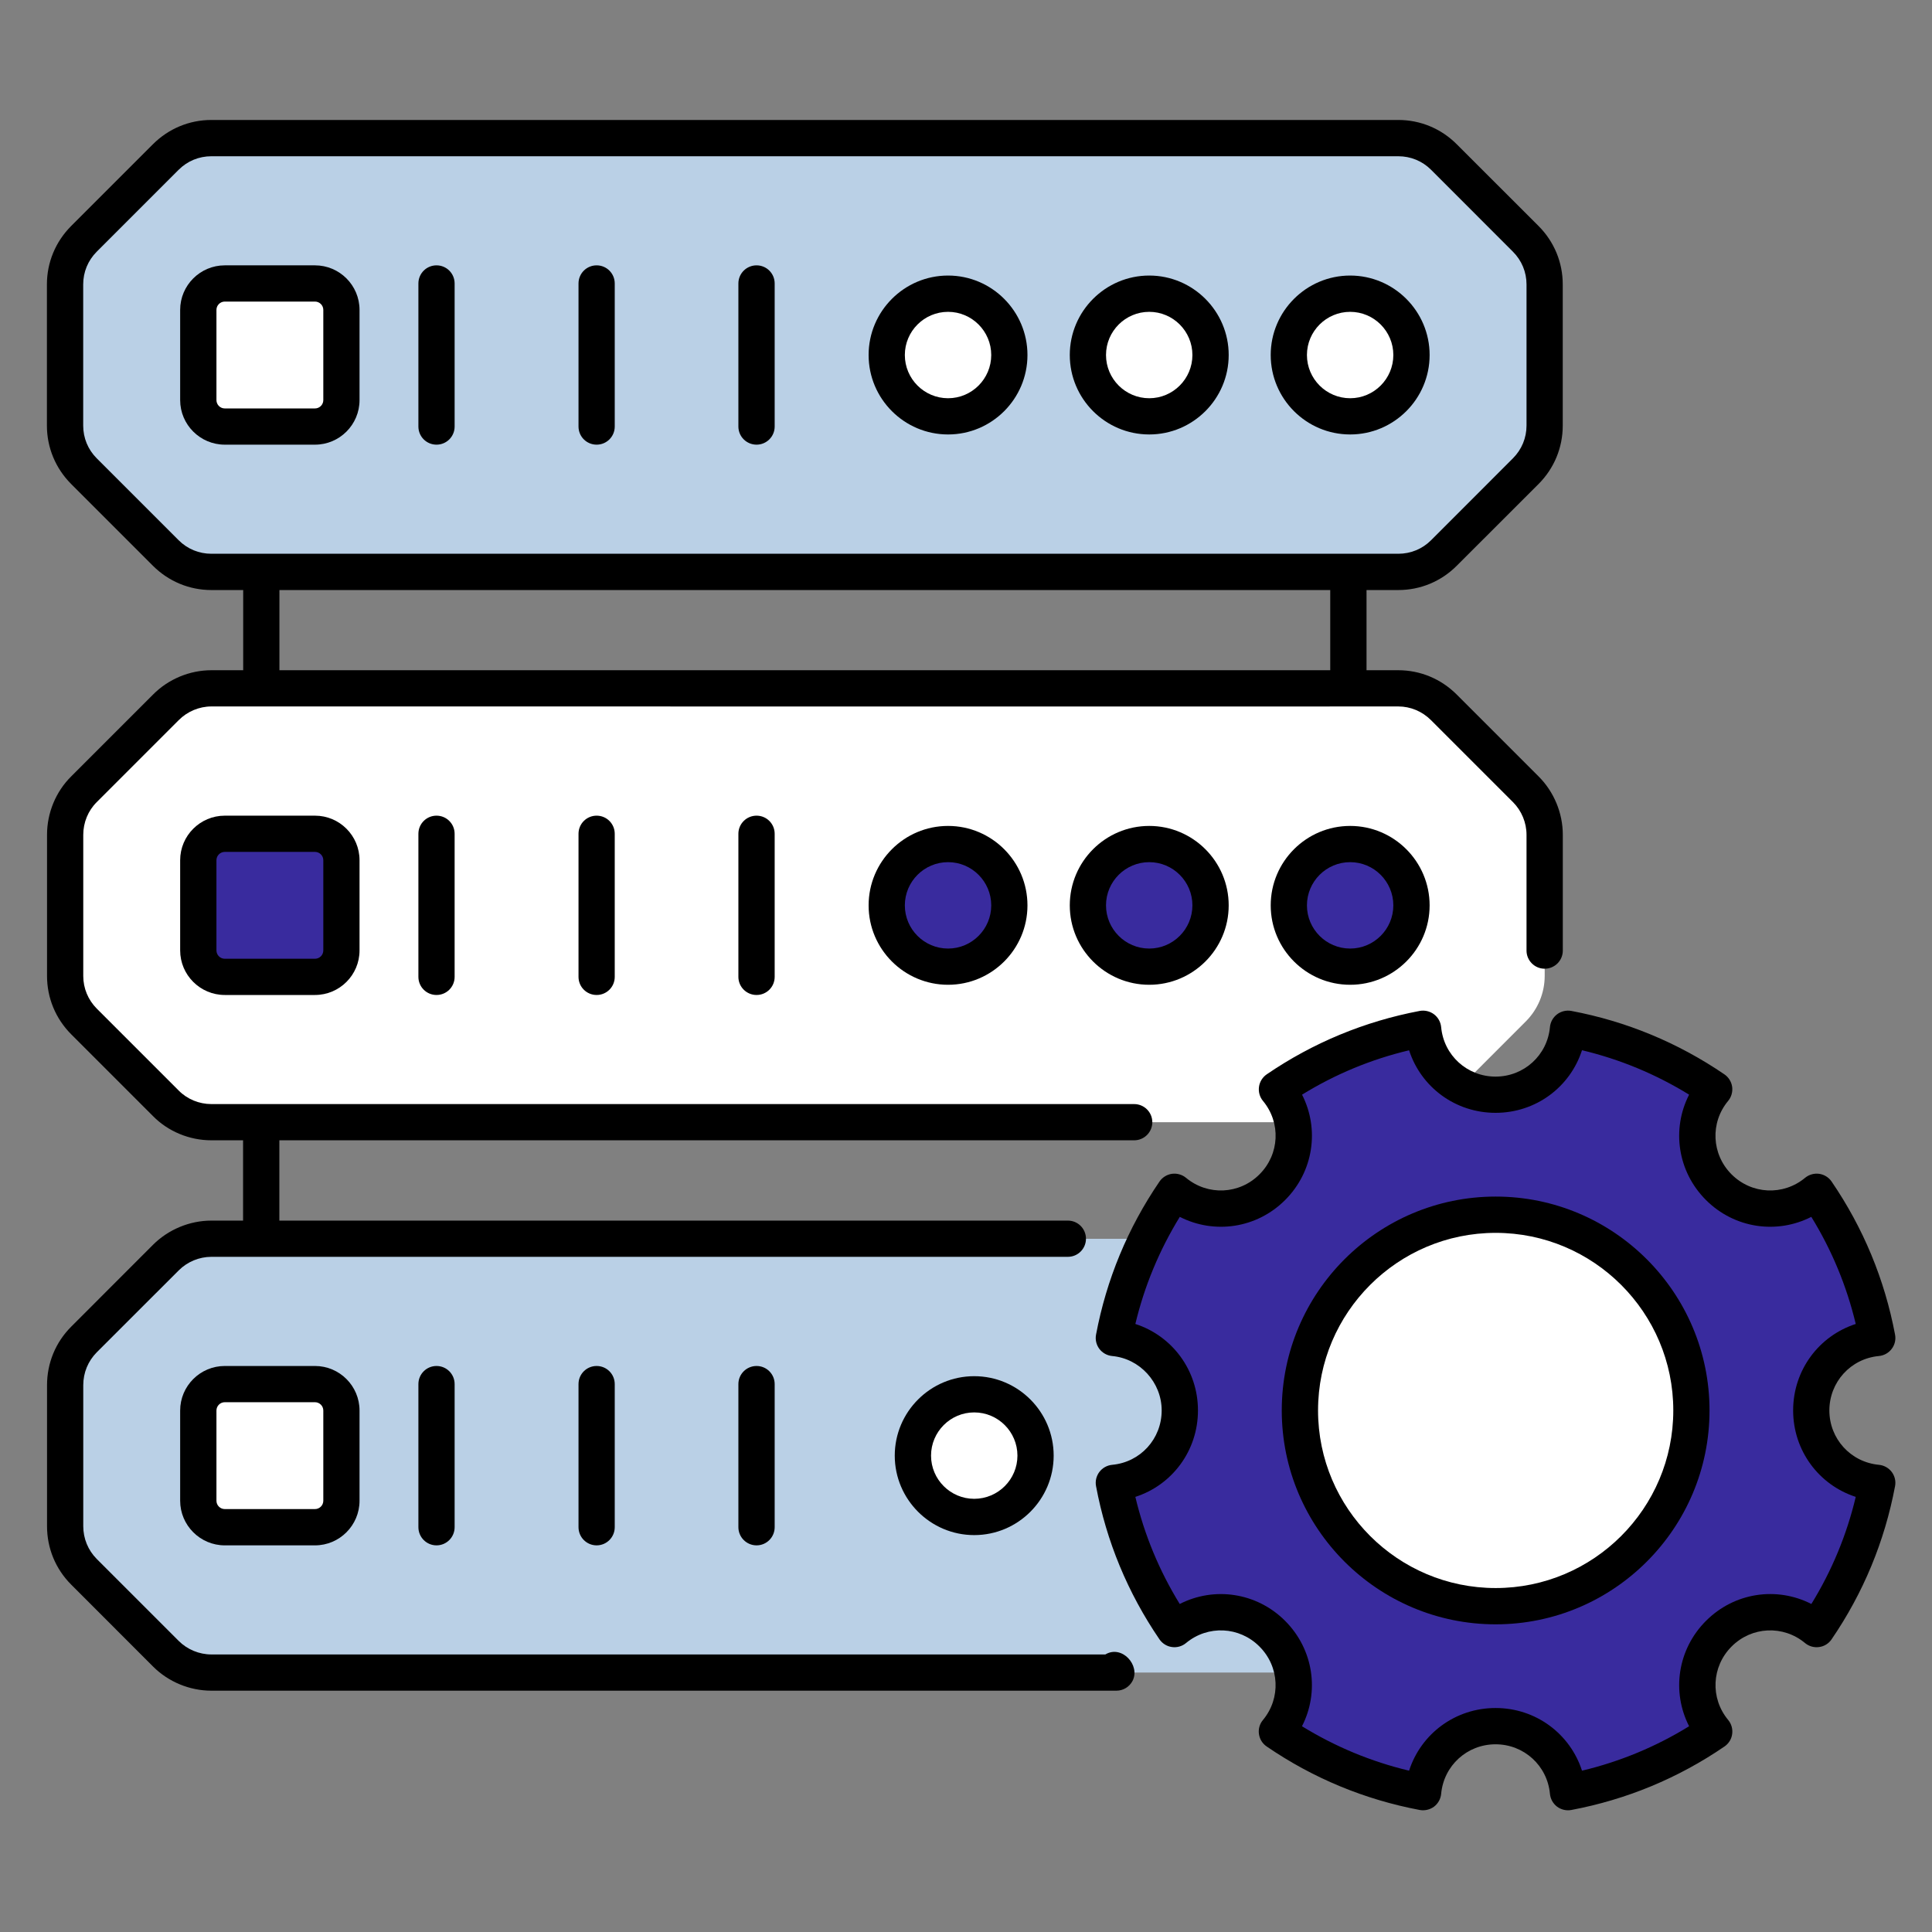 <svg width="32" height="32" viewBox="0 0 32 32" fill="none" xmlns="http://www.w3.org/2000/svg">
<rect x="0" y="0" width="32" height="32" fill="#808080" stroke="none"/>
<path d="M25.585 4.711V7.048C25.585 7.331 25.472 7.603 25.272 7.803L23.916 9.16C23.715 9.36 23.444 9.472 23.161 9.472H3.502C3.219 9.472 2.947 9.36 2.747 9.16L1.391 7.803C1.191 7.603 1.078 7.331 1.078 7.048V4.711C1.078 4.428 1.191 4.156 1.391 3.956L2.747 2.6C2.947 2.4 3.219 2.287 3.502 2.287H23.161C23.444 2.287 23.715 2.4 23.915 2.6L25.272 3.956C25.472 4.156 25.585 4.428 25.585 4.711Z" fill="#BAD0E6"/>
<path d="M25.585 13.826V16.164C25.585 16.447 25.472 16.718 25.272 16.918L23.916 18.275C23.715 18.475 23.444 18.587 23.161 18.587H3.502C3.219 18.587 2.947 18.475 2.747 18.275L1.391 16.918C1.191 16.718 1.078 16.447 1.078 16.164V13.826C1.078 13.543 1.191 13.272 1.391 13.072L2.747 11.715C2.947 11.515 3.219 11.402 3.502 11.402H23.161C23.444 11.402 23.715 11.515 23.915 11.715L25.272 13.072C25.472 13.272 25.585 13.543 25.585 13.826Z" fill="white"/>
<path d="M5.655 5.133V6.626C5.655 6.868 5.459 7.065 5.217 7.065H3.723C3.481 7.065 3.285 6.868 3.285 6.626V5.133C3.285 4.891 3.481 4.694 3.723 4.694H5.217C5.459 4.694 5.655 4.891 5.655 5.133Z" fill="white"/>
<path d="M15.703 6.896C16.264 6.896 16.719 6.441 16.719 5.88C16.719 5.319 16.264 4.864 15.703 4.864C15.142 4.864 14.688 5.319 14.688 5.88C14.688 6.441 15.142 6.896 15.703 6.896Z" fill="white"/>
<path d="M19.035 6.896C19.596 6.896 20.051 6.441 20.051 5.88C20.051 5.319 19.596 4.864 19.035 4.864C18.474 4.864 18.02 5.319 18.02 5.88C18.02 6.441 18.474 6.896 19.035 6.896Z" fill="white"/>
<path d="M22.363 6.896C22.924 6.896 23.379 6.441 23.379 5.88C23.379 5.319 22.924 4.864 22.363 4.864C21.802 4.864 21.348 5.319 21.348 5.88C21.348 6.441 21.802 6.896 22.363 6.896Z" fill="white"/>
<path d="M5.655 14.248V15.742C5.655 15.984 5.459 16.18 5.217 16.18H3.723C3.481 16.18 3.285 15.984 3.285 15.742V14.248C3.285 14.006 3.481 13.81 3.723 13.81H5.217C5.459 13.81 5.655 14.006 5.655 14.248Z" fill="#392B9E"/>
<path d="M15.703 16.01C16.264 16.01 16.719 15.555 16.719 14.994C16.719 14.433 16.264 13.979 15.703 13.979C15.142 13.979 14.688 14.433 14.688 14.994C14.688 15.555 15.142 16.01 15.703 16.01Z" fill="#392B9E"/>
<path d="M19.035 16.01C19.596 16.01 20.051 15.555 20.051 14.994C20.051 14.433 19.596 13.979 19.035 13.979C18.474 13.979 18.02 14.433 18.02 14.994C18.02 15.555 18.474 16.01 19.035 16.01Z" fill="#392B9E"/>
<path d="M22.363 16.01C22.924 16.01 23.379 15.555 23.379 14.994C23.379 14.433 22.924 13.979 22.363 13.979C21.802 13.979 21.348 14.433 21.348 14.994C21.348 15.555 21.802 16.01 22.363 16.01Z" fill="#392B9E"/>
<path d="M25.585 22.941V25.279C25.585 25.562 25.472 25.833 25.272 26.034L23.916 27.39C23.715 27.59 23.444 27.703 23.161 27.703H3.502C3.219 27.703 2.947 27.59 2.747 27.39L1.391 26.034C1.191 25.833 1.078 25.562 1.078 25.279V22.941C1.078 22.658 1.191 22.387 1.391 22.187L2.747 20.83C2.947 20.63 3.219 20.518 3.502 20.518H23.161C23.444 20.518 23.715 20.63 23.915 20.83L25.272 22.187C25.472 22.387 25.585 22.658 25.585 22.941Z" fill="#BAD0E6"/>
<path d="M5.655 23.363V24.857C5.655 25.099 5.459 25.295 5.217 25.295H3.723C3.481 25.295 3.285 25.099 3.285 24.857V23.363C3.285 23.121 3.481 22.925 3.723 22.925H5.217C5.459 22.925 5.655 23.121 5.655 23.363Z" fill="white"/>
<path d="M16.137 25.125C16.698 25.125 17.152 24.67 17.152 24.109C17.152 23.549 16.698 23.094 16.137 23.094C15.576 23.094 15.121 23.549 15.121 24.109C15.121 24.67 15.576 25.125 16.137 25.125Z" fill="white"/>
<path d="M31.094 24.561C30.927 25.445 30.579 26.266 30.09 26.983C29.617 26.589 28.913 26.615 28.469 27.058C28.025 27.502 28 28.206 28.394 28.68C27.677 29.169 26.856 29.517 25.971 29.683C25.915 29.07 25.399 28.59 24.771 28.59C24.144 28.59 23.628 29.07 23.571 29.683C22.687 29.517 21.866 29.169 21.15 28.679C21.543 28.206 21.518 27.503 21.073 27.058C20.63 26.615 19.926 26.589 19.453 26.983C18.964 26.266 18.615 25.445 18.449 24.561C19.062 24.504 19.542 23.988 19.542 23.36C19.542 22.733 19.062 22.217 18.449 22.16C18.616 21.276 18.964 20.456 19.454 19.739C19.927 20.133 20.631 20.107 21.074 19.663C21.517 19.22 21.543 18.516 21.151 18.043C21.866 17.554 22.687 17.206 23.571 17.039C23.628 17.652 24.144 18.132 24.771 18.132C25.399 18.132 25.915 17.652 25.971 17.039C26.856 17.205 27.677 17.554 28.393 18.043C28 18.516 28.026 19.22 28.469 19.663C28.912 20.107 29.616 20.133 30.089 19.739C30.578 20.456 30.927 21.276 31.094 22.16C30.481 22.218 30.001 22.733 30.001 23.36C30.001 23.988 30.481 24.504 31.094 24.561Z" fill="#392B9E"/>
<path d="M24.773 26.603C26.564 26.603 28.015 25.152 28.015 23.361C28.015 21.571 26.564 20.119 24.773 20.119C22.983 20.119 21.531 21.571 21.531 23.361C21.531 25.152 22.983 26.603 24.773 26.603Z" fill="white"/>
<path d="M2.534 9.372C2.793 9.63 3.136 9.773 3.501 9.773H4.028V11.101H3.501C3.14 11.101 2.787 11.249 2.535 11.504L1.18 12.859C0.925 13.111 0.779 13.463 0.779 13.826V16.165C0.779 16.529 0.921 16.872 1.179 17.131L2.534 18.486C2.785 18.741 3.138 18.887 3.501 18.887H4.026V20.217H3.501C3.142 20.217 2.79 20.363 2.535 20.617L1.179 21.974C0.921 22.232 0.779 22.576 0.779 22.943V25.278C0.779 25.645 0.921 25.988 1.179 26.246L2.535 27.603C2.79 27.858 3.142 28.003 3.501 28.003H18.491C18.604 28.003 18.707 27.94 18.759 27.84C18.891 27.582 18.582 27.239 18.308 27.403H3.501C3.3 27.403 3.102 27.321 2.96 27.179L1.603 25.822C1.459 25.677 1.379 25.484 1.379 25.278V22.943C1.379 22.736 1.459 22.543 1.603 22.398L2.96 21.042C3.102 20.899 3.3 20.817 3.501 20.817H17.687C17.853 20.817 17.987 20.683 17.987 20.517C17.987 20.351 17.853 20.217 17.687 20.217H4.627V18.887H18.785C18.951 18.887 19.086 18.753 19.086 18.587V18.587C19.086 18.421 18.951 18.287 18.785 18.287H3.501C3.298 18.287 3.101 18.206 2.96 18.063L1.603 16.706C1.459 16.561 1.379 16.369 1.379 16.165V13.827C1.379 13.623 1.46 13.426 1.603 13.285L2.961 11.927C3.103 11.784 3.3 11.701 3.501 11.701C23.609 11.703 22.456 11.701 23.159 11.701C23.363 11.701 23.556 11.782 23.703 11.929L25.06 13.286C25.202 13.428 25.284 13.625 25.284 13.827V15.745C25.284 15.91 25.419 16.045 25.584 16.045C25.75 16.045 25.885 15.911 25.885 15.745V13.827C25.885 13.467 25.739 13.115 25.485 12.861L24.128 11.504C23.868 11.244 23.524 11.101 23.159 11.101H22.634V9.773H23.16C23.526 9.773 23.869 9.63 24.127 9.372L25.484 8.016C25.742 7.757 25.884 7.414 25.884 7.049V4.711C25.884 4.346 25.742 4.003 25.484 3.744L24.127 2.388C23.869 2.13 23.526 1.987 23.16 1.987H3.501C3.136 1.987 2.793 2.13 2.534 2.388L1.178 3.744C0.92 4.003 0.777 4.346 0.777 4.711V7.049C0.777 7.414 0.92 7.757 1.178 8.016L2.534 9.372ZM22.033 11.101H4.628V9.773H22.033V11.101ZM1.378 4.711C1.378 4.506 1.457 4.314 1.602 4.169L2.959 2.812C3.104 2.667 3.296 2.588 3.501 2.588H23.16C23.365 2.588 23.558 2.667 23.703 2.812L25.059 4.169C25.204 4.314 25.284 4.506 25.284 4.711V7.049C25.284 7.253 25.204 7.446 25.059 7.591L23.703 8.948C23.558 9.093 23.365 9.172 23.16 9.172C20.756 9.172 5.71 9.172 3.501 9.172C3.296 9.172 3.104 9.093 2.959 8.948L1.602 7.591C1.457 7.446 1.378 7.254 1.378 7.049V4.711H1.378Z" fill="black"/>
<path d="M3.723 7.365H5.217C5.624 7.365 5.955 7.034 5.955 6.627V5.133C5.955 4.726 5.624 4.395 5.217 4.395H3.723C3.316 4.395 2.984 4.726 2.984 5.133V6.627C2.984 7.034 3.316 7.365 3.723 7.365ZM3.585 5.133C3.585 5.057 3.647 4.995 3.723 4.995H5.217C5.293 4.995 5.355 5.057 5.355 5.133V6.627C5.355 6.703 5.293 6.765 5.217 6.765H3.723C3.647 6.765 3.585 6.703 3.585 6.627V5.133Z" fill="black"/>
<path d="M7.23 7.365C7.396 7.365 7.53 7.231 7.53 7.065V4.695C7.53 4.529 7.396 4.395 7.23 4.395C7.064 4.395 6.93 4.529 6.93 4.695V7.065C6.93 7.231 7.064 7.365 7.23 7.365Z" fill="black"/>
<path d="M9.882 7.365C10.048 7.365 10.182 7.231 10.182 7.065V4.695C10.182 4.529 10.048 4.395 9.882 4.395C9.716 4.395 9.582 4.529 9.582 4.695V7.065C9.582 7.231 9.716 7.365 9.882 7.365Z" fill="black"/>
<path d="M12.531 7.365C12.696 7.365 12.831 7.231 12.831 7.065V4.695C12.831 4.529 12.697 4.395 12.531 4.395C12.365 4.395 12.23 4.529 12.23 4.695V7.065C12.23 7.231 12.365 7.365 12.531 7.365Z" fill="black"/>
<path d="M15.703 7.196C16.428 7.196 17.018 6.606 17.018 5.88C17.018 5.155 16.428 4.564 15.703 4.564C14.977 4.564 14.387 5.155 14.387 5.88C14.387 6.606 14.977 7.196 15.703 7.196ZM15.703 5.165C16.097 5.165 16.418 5.486 16.418 5.88C16.418 6.275 16.097 6.596 15.703 6.596C15.308 6.596 14.987 6.275 14.987 5.88C14.987 5.486 15.308 5.165 15.703 5.165Z" fill="black"/>
<path d="M19.035 7.196C19.76 7.196 20.351 6.606 20.351 5.88C20.351 5.155 19.76 4.564 19.035 4.564C18.309 4.564 17.719 5.155 17.719 5.88C17.719 6.606 18.309 7.196 19.035 7.196ZM19.035 5.165C19.429 5.165 19.75 5.486 19.75 5.88C19.75 6.275 19.429 6.596 19.035 6.596C18.64 6.596 18.319 6.275 18.319 5.88C18.319 5.486 18.64 5.165 19.035 5.165Z" fill="black"/>
<path d="M22.363 7.196C23.088 7.196 23.679 6.606 23.679 5.88C23.679 5.155 23.088 4.564 22.363 4.564C21.637 4.564 21.047 5.155 21.047 5.88C21.047 6.606 21.637 7.196 22.363 7.196ZM22.363 5.165C22.757 5.165 23.078 5.486 23.078 5.88C23.078 6.275 22.757 6.596 22.363 6.596C21.968 6.596 21.647 6.275 21.647 5.88C21.647 5.486 21.968 5.165 22.363 5.165Z" fill="black"/>
<path d="M3.723 13.51C3.316 13.51 2.984 13.841 2.984 14.248V15.742C2.984 16.149 3.316 16.48 3.723 16.48H5.217C5.624 16.48 5.955 16.149 5.955 15.742V14.248C5.955 13.841 5.624 13.51 5.217 13.51H3.723ZM5.355 14.248V15.742C5.355 15.818 5.293 15.88 5.217 15.88H3.723C3.647 15.88 3.585 15.818 3.585 15.742V14.248C3.585 14.172 3.647 14.11 3.723 14.11H5.217C5.293 14.11 5.355 14.172 5.355 14.248Z" fill="black"/>
<path d="M6.93 13.81V16.18C6.93 16.346 7.064 16.48 7.23 16.48C7.396 16.48 7.53 16.346 7.53 16.18V13.81C7.53 13.644 7.396 13.51 7.23 13.51C7.064 13.51 6.93 13.644 6.93 13.81Z" fill="black"/>
<path d="M9.582 13.81V16.18C9.582 16.346 9.716 16.48 9.882 16.48C10.048 16.48 10.182 16.346 10.182 16.18V13.81C10.182 13.644 10.048 13.51 9.882 13.51C9.716 13.51 9.582 13.644 9.582 13.81Z" fill="black"/>
<path d="M12.23 13.81V16.18C12.23 16.346 12.365 16.48 12.531 16.48C12.697 16.48 12.831 16.346 12.831 16.18V13.81C12.831 13.644 12.697 13.51 12.531 13.51C12.365 13.51 12.23 13.644 12.23 13.81Z" fill="black"/>
<path d="M14.387 14.996C14.387 15.721 14.977 16.311 15.703 16.311C16.428 16.311 17.018 15.721 17.018 14.996C17.018 14.27 16.428 13.68 15.703 13.68C14.977 13.68 14.387 14.27 14.387 14.996ZM16.418 14.996C16.418 15.39 16.097 15.711 15.703 15.711C15.308 15.711 14.987 15.39 14.987 14.996C14.987 14.601 15.308 14.28 15.703 14.28C16.097 14.28 16.418 14.601 16.418 14.996Z" fill="black"/>
<path d="M20.351 14.996C20.351 14.27 19.76 13.68 19.035 13.68C18.309 13.68 17.719 14.27 17.719 14.996C17.719 15.721 18.309 16.311 19.035 16.311C19.76 16.311 20.351 15.721 20.351 14.996ZM19.035 15.711C18.64 15.711 18.319 15.39 18.319 14.995C18.319 14.601 18.64 14.28 19.035 14.28C19.429 14.28 19.75 14.601 19.75 14.995C19.75 15.39 19.429 15.711 19.035 15.711Z" fill="black"/>
<path d="M23.679 14.996C23.679 14.27 23.088 13.68 22.363 13.68C21.637 13.68 21.047 14.27 21.047 14.996C21.047 15.721 21.637 16.311 22.363 16.311C23.088 16.311 23.679 15.721 23.679 14.996ZM21.647 14.996C21.647 14.601 21.968 14.28 22.363 14.28C22.757 14.28 23.078 14.601 23.078 14.996C23.078 15.39 22.757 15.711 22.363 15.711C21.968 15.711 21.647 15.39 21.647 14.996Z" fill="black"/>
<path d="M3.723 22.625C3.316 22.625 2.984 22.956 2.984 23.363V24.857C2.984 25.264 3.316 25.596 3.723 25.596H5.217C5.624 25.596 5.955 25.264 5.955 24.857V23.363C5.955 22.956 5.624 22.625 5.217 22.625H3.723ZM5.355 23.363V24.857C5.355 24.933 5.293 24.995 5.217 24.995H3.723C3.647 24.995 3.585 24.933 3.585 24.857V23.363C3.585 23.287 3.647 23.225 3.723 23.225H5.217C5.293 23.225 5.355 23.287 5.355 23.363Z" fill="black"/>
<path d="M6.93 22.925V25.295C6.93 25.461 7.064 25.596 7.23 25.596C7.396 25.596 7.53 25.461 7.53 25.295V22.925C7.53 22.759 7.396 22.625 7.23 22.625C7.064 22.625 6.93 22.759 6.93 22.925Z" fill="black"/>
<path d="M9.582 22.925V25.295C9.582 25.461 9.716 25.596 9.882 25.596C10.048 25.596 10.182 25.461 10.182 25.295V22.925C10.182 22.759 10.048 22.625 9.882 22.625C9.716 22.625 9.582 22.759 9.582 22.925Z" fill="black"/>
<path d="M12.23 22.925V25.295C12.23 25.461 12.365 25.596 12.531 25.596C12.697 25.596 12.831 25.461 12.831 25.295V22.925C12.831 22.759 12.697 22.625 12.531 22.625C12.365 22.625 12.23 22.759 12.23 22.925Z" fill="black"/>
<path d="M14.82 24.11C14.82 24.835 15.411 25.426 16.136 25.426C16.862 25.426 17.452 24.835 17.452 24.11C17.452 23.384 16.862 22.794 16.136 22.794C15.411 22.794 14.82 23.384 14.82 24.11ZM16.852 24.11C16.852 24.504 16.531 24.825 16.136 24.825C15.742 24.825 15.421 24.504 15.421 24.11C15.421 23.715 15.742 23.394 16.136 23.394C16.531 23.394 16.852 23.715 16.852 24.11Z" fill="black"/>
<path d="M31.121 22.46C31.205 22.452 31.282 22.409 31.333 22.341C31.384 22.274 31.404 22.188 31.388 22.105C31.216 21.193 30.863 20.34 30.337 19.57C30.289 19.5 30.214 19.454 30.131 19.442C30.047 19.431 29.962 19.455 29.897 19.509C29.536 19.808 29.013 19.784 28.68 19.451C28.348 19.119 28.323 18.596 28.623 18.235C28.677 18.17 28.701 18.085 28.69 18.001C28.678 17.918 28.632 17.843 28.562 17.795C27.791 17.269 26.938 16.916 26.026 16.744C25.943 16.729 25.858 16.749 25.79 16.8C25.723 16.851 25.68 16.928 25.672 17.012C25.629 17.479 25.241 17.832 24.771 17.832C24.3 17.832 23.913 17.479 23.87 17.012C23.862 16.928 23.819 16.851 23.752 16.8C23.684 16.749 23.598 16.729 23.515 16.744C22.602 16.917 21.749 17.27 20.98 17.795C20.911 17.843 20.864 17.918 20.853 18.001C20.841 18.085 20.865 18.17 20.919 18.235C21.219 18.596 21.194 19.119 20.861 19.451C20.529 19.784 20.006 19.808 19.645 19.509C19.58 19.455 19.495 19.431 19.411 19.442C19.328 19.454 19.253 19.5 19.205 19.57C18.679 20.34 18.326 21.193 18.154 22.105C18.138 22.188 18.158 22.274 18.209 22.342C18.26 22.409 18.337 22.452 18.421 22.46C18.881 22.502 19.241 22.898 19.241 23.361C19.241 23.832 18.889 24.219 18.421 24.262C18.337 24.27 18.26 24.313 18.209 24.38C18.158 24.448 18.138 24.533 18.154 24.616C18.325 25.529 18.679 26.383 19.204 27.152C19.252 27.222 19.327 27.269 19.411 27.28C19.494 27.292 19.579 27.268 19.644 27.214C20.005 26.914 20.528 26.938 20.86 27.271C21.194 27.604 21.218 28.127 20.919 28.488C20.864 28.553 20.84 28.637 20.852 28.721C20.864 28.805 20.91 28.88 20.98 28.927C21.748 29.453 22.601 29.806 23.515 29.979C23.598 29.994 23.684 29.974 23.752 29.924C23.819 29.873 23.862 29.796 23.87 29.712C23.913 29.244 24.3 28.891 24.771 28.891C25.241 28.891 25.629 29.244 25.672 29.712C25.68 29.796 25.723 29.873 25.79 29.924C25.855 29.972 25.939 29.995 26.026 29.979C26.939 29.807 27.793 29.454 28.562 28.928C28.632 28.88 28.679 28.806 28.69 28.722C28.702 28.638 28.678 28.553 28.624 28.488C28.324 28.127 28.348 27.604 28.681 27.271C29.013 26.938 29.537 26.914 29.897 27.214C29.962 27.268 30.047 27.292 30.131 27.28C30.215 27.269 30.29 27.222 30.337 27.152C30.863 26.383 31.216 25.529 31.388 24.616C31.404 24.534 31.384 24.448 31.333 24.38C31.282 24.313 31.205 24.27 31.121 24.262C30.653 24.218 30.3 23.831 30.3 23.361C30.301 22.891 30.653 22.503 31.121 22.46ZM30.737 24.793C30.588 25.421 30.341 26.016 30.002 26.567C29.432 26.275 28.729 26.374 28.257 26.846C27.784 27.319 27.685 28.022 27.977 28.592C27.426 28.932 26.831 29.178 26.203 29.328C26.006 28.718 25.439 28.29 24.771 28.29C24.103 28.29 23.535 28.718 23.339 29.328C22.71 29.178 22.116 28.931 21.565 28.592C21.857 28.022 21.758 27.319 21.285 26.846C20.813 26.374 20.109 26.276 19.54 26.567C19.201 26.016 18.954 25.421 18.805 24.793C19.414 24.597 19.842 24.029 19.842 23.361C19.842 22.693 19.414 22.126 18.805 21.929C18.955 21.301 19.202 20.707 19.541 20.155C20.111 20.446 20.814 20.348 21.286 19.876C21.758 19.404 21.857 18.701 21.566 18.131C22.116 17.792 22.711 17.545 23.339 17.396C23.536 18.005 24.103 18.432 24.771 18.432C25.439 18.432 26.006 18.005 26.203 17.395C26.831 17.545 27.425 17.791 27.977 18.131C27.685 18.701 27.784 19.404 28.256 19.876C28.729 20.348 29.431 20.446 30.001 20.155C30.341 20.707 30.587 21.301 30.737 21.929C30.128 22.126 29.7 22.693 29.7 23.361C29.7 24.028 30.128 24.596 30.737 24.793Z" fill="black"/>
<path d="M24.773 19.819C22.82 19.819 21.23 21.408 21.23 23.361C21.23 25.315 22.82 26.904 24.773 26.904C26.726 26.904 28.315 25.315 28.315 23.361C28.315 21.408 26.726 19.819 24.773 19.819ZM24.773 26.303C23.151 26.303 21.831 24.984 21.831 23.361C21.831 21.739 23.151 20.42 24.773 20.42C26.395 20.42 27.715 21.739 27.715 23.361C27.715 24.984 26.395 26.303 24.773 26.303Z" fill="black"/>
</svg>

